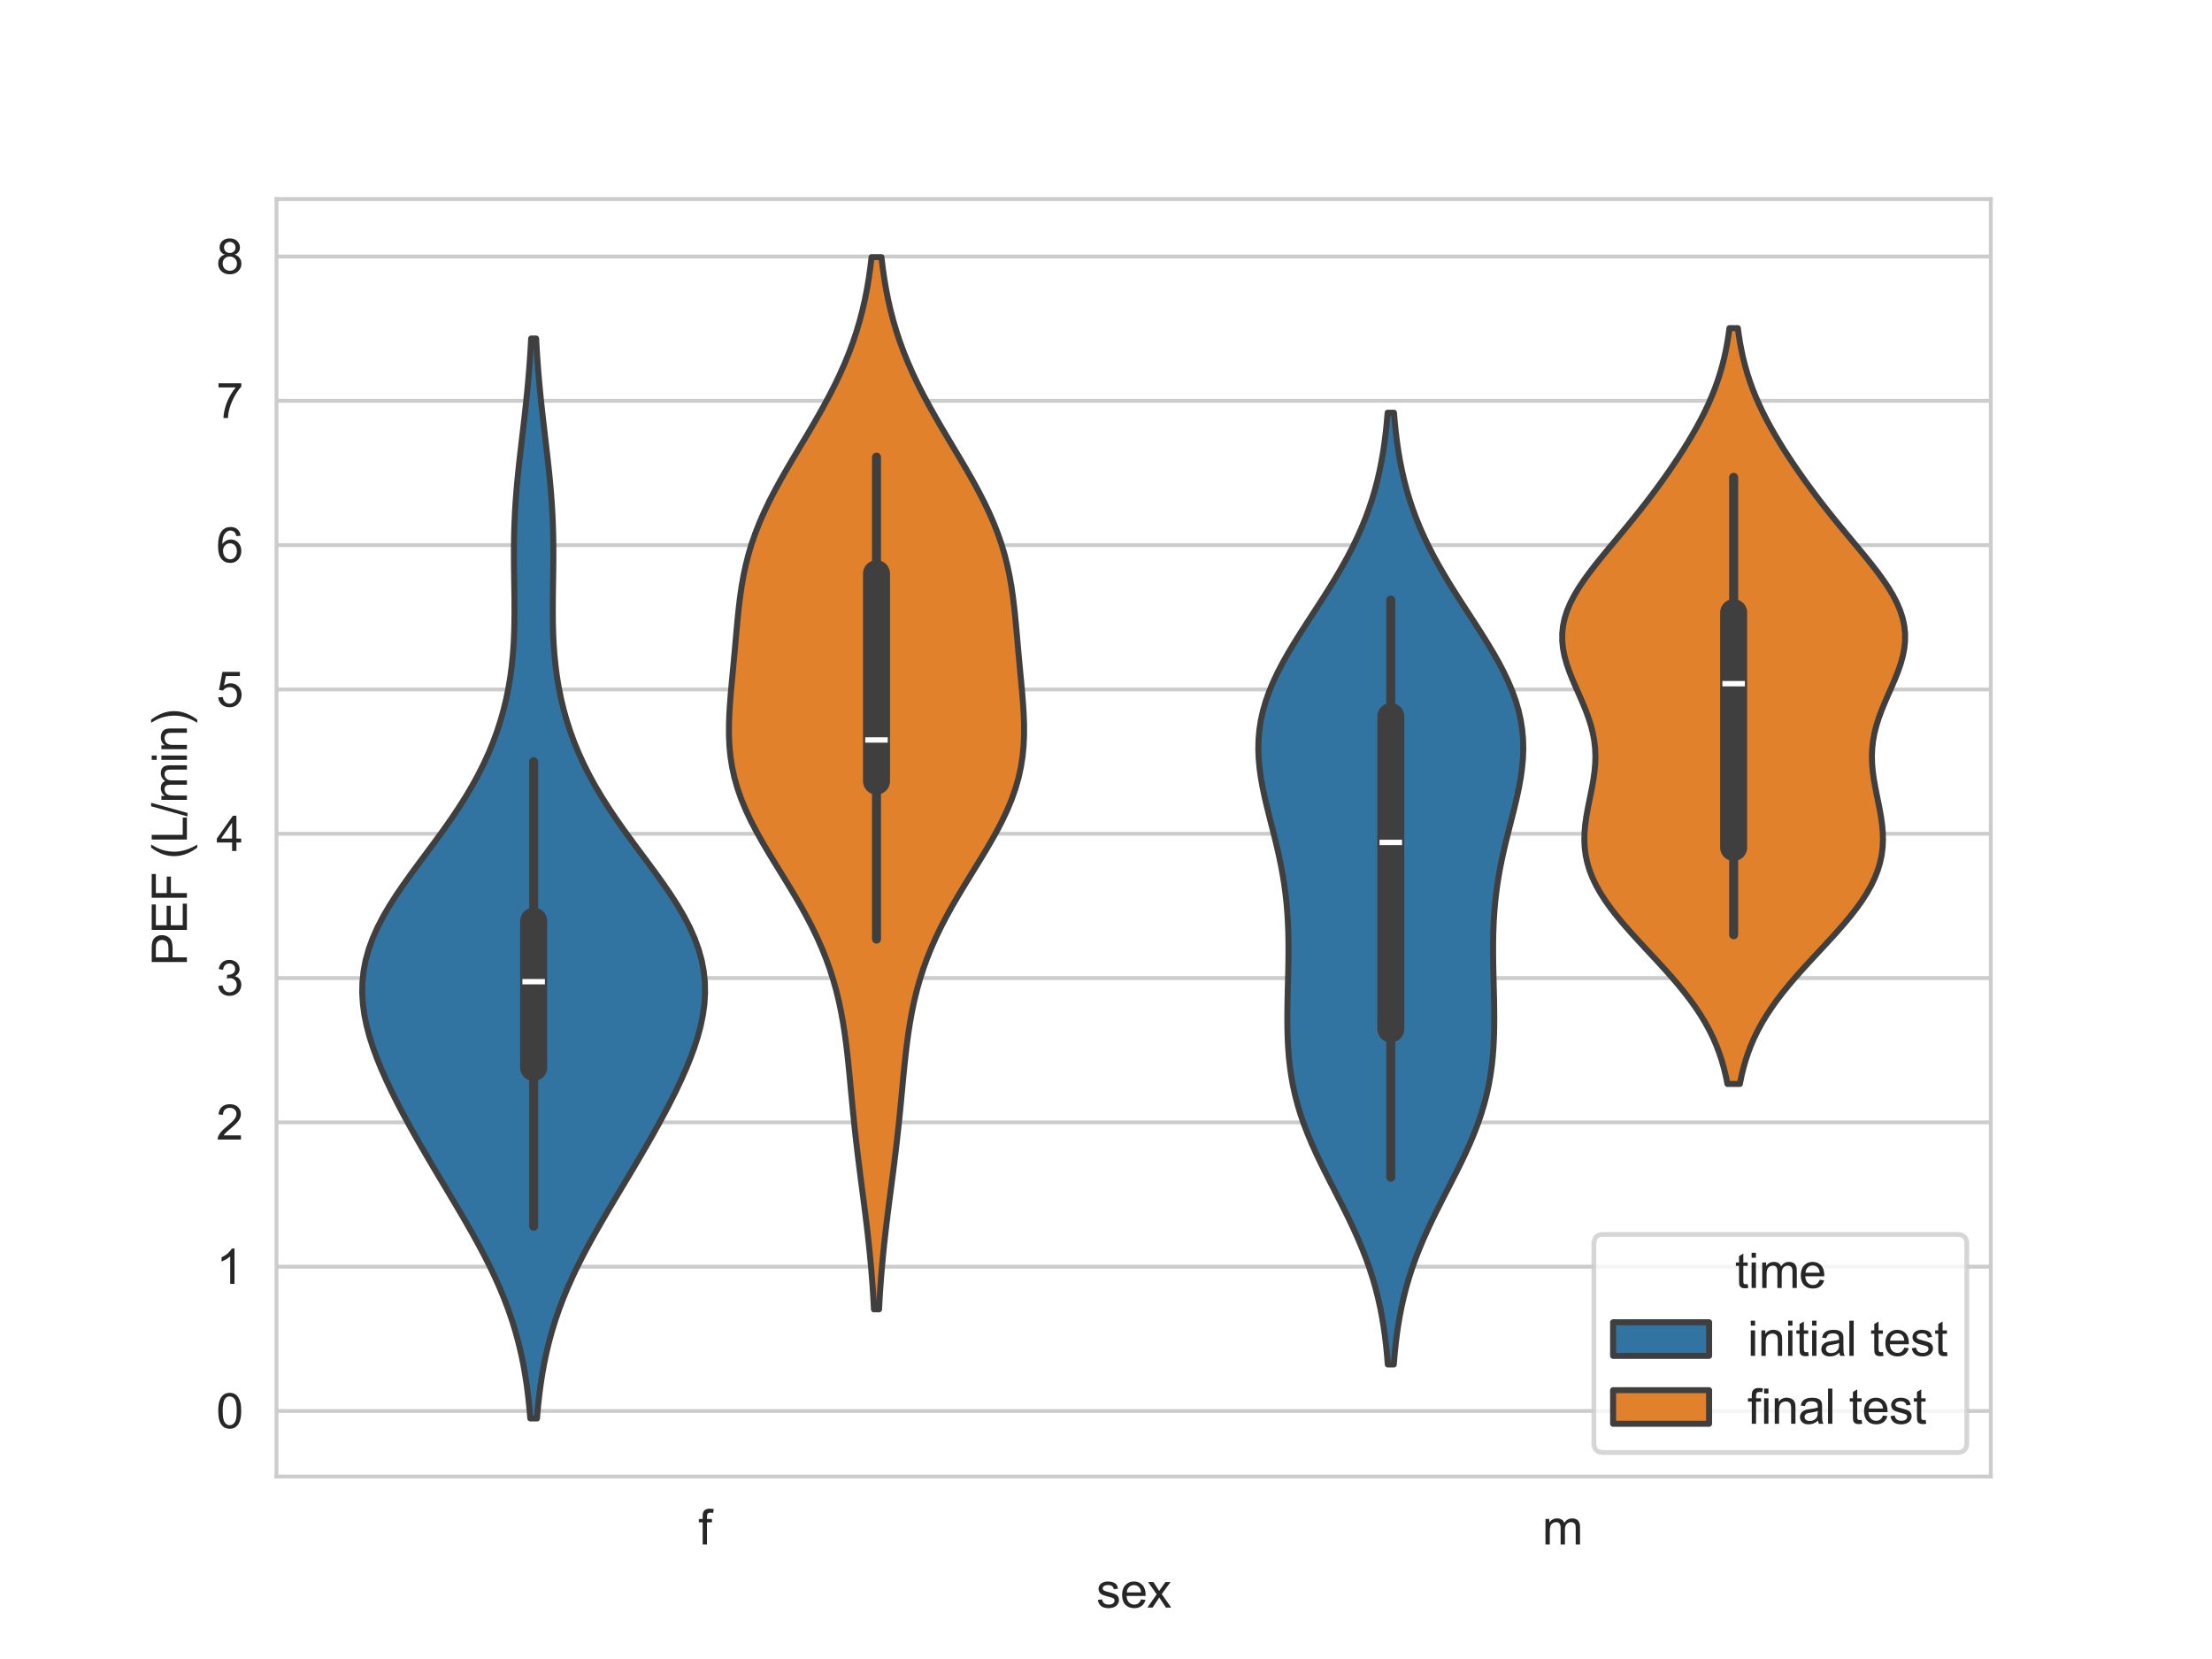 <?xml version="1.0" encoding="utf-8" standalone="no"?>
<!DOCTYPE svg PUBLIC "-//W3C//DTD SVG 1.1//EN"
  "http://www.w3.org/Graphics/SVG/1.1/DTD/svg11.dtd">
<svg xmlns:xlink="http://www.w3.org/1999/xlink" width="460.8pt" height="345.6pt" viewBox="0 0 460.8 345.6" xmlns="http://www.w3.org/2000/svg" version="1.1">
 <defs>
  <style type="text/css">*{stroke-linejoin: round; stroke-linecap: butt}</style>
 </defs>
 <g id="figure_1">
  <g id="patch_1">
   <path d="M 0 345.6 
L 460.8 345.6 
L 460.8 0 
L 0 0 
z
" style="fill: #ffffff"/>
  </g>
  <g id="axes_1">
   <g id="patch_2">
    <path d="M 57.6 307.584 
L 414.72 307.584 
L 414.72 41.472 
L 57.6 41.472 
z
" style="fill: #ffffff"/>
   </g>
   <g id="matplotlib.axis_1">
    <g id="xtick_1">
     <g id="text_1">
      <!-- f -->
      <g style="fill: #262626" transform="translate(145.491 321.742) scale(0.1 -0.1)">
       <defs>
        <path id="ArialMT-66" d="M 556 0 
L 556 2881 
L 59 2881 
L 59 3319 
L 556 3319 
L 556 3672 
Q 556 4006 616 4169 
Q 697 4388 901 4523 
Q 1106 4659 1475 4659 
Q 1713 4659 2000 4603 
L 1916 4113 
Q 1741 4144 1584 4144 
Q 1328 4144 1222 4034 
Q 1116 3925 1116 3625 
L 1116 3319 
L 1763 3319 
L 1763 2881 
L 1116 2881 
L 1116 0 
L 556 0 
z
" transform="scale(0.016)"/>
       </defs>
       <use xlink:href="#ArialMT-66"/>
      </g>
     </g>
    </g>
    <g id="xtick_2">
     <g id="text_2">
      <!-- m -->
      <g style="fill: #262626" transform="translate(321.275 321.742) scale(0.1 -0.1)">
       <defs>
        <path id="ArialMT-6d" d="M 422 0 
L 422 3319 
L 925 3319 
L 925 2853 
Q 1081 3097 1340 3245 
Q 1600 3394 1931 3394 
Q 2300 3394 2536 3241 
Q 2772 3088 2869 2813 
Q 3263 3394 3894 3394 
Q 4388 3394 4653 3120 
Q 4919 2847 4919 2278 
L 4919 0 
L 4359 0 
L 4359 2091 
Q 4359 2428 4304 2576 
Q 4250 2725 4106 2815 
Q 3963 2906 3769 2906 
Q 3419 2906 3187 2673 
Q 2956 2441 2956 1928 
L 2956 0 
L 2394 0 
L 2394 2156 
Q 2394 2531 2256 2718 
Q 2119 2906 1806 2906 
Q 1569 2906 1367 2781 
Q 1166 2656 1075 2415 
Q 984 2175 984 1722 
L 984 0 
L 422 0 
z
" transform="scale(0.016)"/>
       </defs>
       <use xlink:href="#ArialMT-6d"/>
      </g>
     </g>
    </g>
    <g id="text_3">
     <!-- sex -->
     <g style="fill: #262626" transform="translate(228.38 334.887) scale(0.1 -0.1)">
      <defs>
       <path id="ArialMT-73" d="M 197 991 
L 753 1078 
Q 800 744 1014 566 
Q 1228 388 1613 388 
Q 2000 388 2187 545 
Q 2375 703 2375 916 
Q 2375 1106 2209 1216 
Q 2094 1291 1634 1406 
Q 1016 1563 777 1677 
Q 538 1791 414 1992 
Q 291 2194 291 2438 
Q 291 2659 392 2848 
Q 494 3038 669 3163 
Q 800 3259 1026 3326 
Q 1253 3394 1513 3394 
Q 1903 3394 2198 3281 
Q 2494 3169 2634 2976 
Q 2775 2784 2828 2463 
L 2278 2388 
Q 2241 2644 2061 2787 
Q 1881 2931 1553 2931 
Q 1166 2931 1000 2803 
Q 834 2675 834 2503 
Q 834 2394 903 2306 
Q 972 2216 1119 2156 
Q 1203 2125 1616 2013 
Q 2213 1853 2448 1751 
Q 2684 1650 2818 1456 
Q 2953 1263 2953 975 
Q 2953 694 2789 445 
Q 2625 197 2315 61 
Q 2006 -75 1616 -75 
Q 969 -75 630 194 
Q 291 463 197 991 
z
" transform="scale(0.016)"/>
       <path id="ArialMT-65" d="M 2694 1069 
L 3275 997 
Q 3138 488 2766 206 
Q 2394 -75 1816 -75 
Q 1088 -75 661 373 
Q 234 822 234 1631 
Q 234 2469 665 2931 
Q 1097 3394 1784 3394 
Q 2450 3394 2872 2941 
Q 3294 2488 3294 1666 
Q 3294 1616 3291 1516 
L 816 1516 
Q 847 969 1125 678 
Q 1403 388 1819 388 
Q 2128 388 2347 550 
Q 2566 713 2694 1069 
z
M 847 1978 
L 2700 1978 
Q 2663 2397 2488 2606 
Q 2219 2931 1791 2931 
Q 1403 2931 1139 2672 
Q 875 2413 847 1978 
z
" transform="scale(0.016)"/>
       <path id="ArialMT-78" d="M 47 0 
L 1259 1725 
L 138 3319 
L 841 3319 
L 1350 2541 
Q 1494 2319 1581 2169 
Q 1719 2375 1834 2534 
L 2394 3319 
L 3066 3319 
L 1919 1756 
L 3153 0 
L 2463 0 
L 1781 1031 
L 1600 1309 
L 728 0 
L 47 0 
z
" transform="scale(0.016)"/>
      </defs>
      <use xlink:href="#ArialMT-73"/>
      <use xlink:href="#ArialMT-65" x="50"/>
      <use xlink:href="#ArialMT-78" x="105.615"/>
     </g>
    </g>
   </g>
   <g id="matplotlib.axis_2">
    <g id="ytick_1">
     <g id="line2d_1">
      <path d="M 57.6 293.933 
L 414.72 293.933 
" clip-path="url(#p2979373ed2)" style="fill: none; stroke: #cccccc; stroke-width: 0.8; stroke-linecap: round"/>
     </g>
     <g id="text_4">
      <!-- 0 -->
      <g style="fill: #262626" transform="translate(45.039 297.512) scale(0.1 -0.1)">
       <defs>
        <path id="ArialMT-30" d="M 266 2259 
Q 266 3072 433 3567 
Q 600 4063 929 4331 
Q 1259 4600 1759 4600 
Q 2128 4600 2406 4451 
Q 2684 4303 2865 4023 
Q 3047 3744 3150 3342 
Q 3253 2941 3253 2259 
Q 3253 1453 3087 958 
Q 2922 463 2592 192 
Q 2263 -78 1759 -78 
Q 1097 -78 719 397 
Q 266 969 266 2259 
z
M 844 2259 
Q 844 1131 1108 757 
Q 1372 384 1759 384 
Q 2147 384 2411 759 
Q 2675 1134 2675 2259 
Q 2675 3391 2411 3762 
Q 2147 4134 1753 4134 
Q 1366 4134 1134 3806 
Q 844 3388 844 2259 
z
" transform="scale(0.016)"/>
       </defs>
       <use xlink:href="#ArialMT-30"/>
      </g>
     </g>
    </g>
    <g id="ytick_2">
     <g id="line2d_2">
      <path d="M 57.6 263.872 
L 414.72 263.872 
" clip-path="url(#p2979373ed2)" style="fill: none; stroke: #cccccc; stroke-width: 0.8; stroke-linecap: round"/>
     </g>
     <g id="text_5">
      <!-- 1 -->
      <g style="fill: #262626" transform="translate(45.039 267.45) scale(0.1 -0.1)">
       <defs>
        <path id="ArialMT-31" d="M 2384 0 
L 1822 0 
L 1822 3584 
Q 1619 3391 1289 3197 
Q 959 3003 697 2906 
L 697 3450 
Q 1169 3672 1522 3987 
Q 1875 4303 2022 4600 
L 2384 4600 
L 2384 0 
z
" transform="scale(0.016)"/>
       </defs>
       <use xlink:href="#ArialMT-31"/>
      </g>
     </g>
    </g>
    <g id="ytick_3">
     <g id="line2d_3">
      <path d="M 57.6 233.81 
L 414.72 233.81 
" clip-path="url(#p2979373ed2)" style="fill: none; stroke: #cccccc; stroke-width: 0.8; stroke-linecap: round"/>
     </g>
     <g id="text_6">
      <!-- 2 -->
      <g style="fill: #262626" transform="translate(45.039 237.389) scale(0.1 -0.1)">
       <defs>
        <path id="ArialMT-32" d="M 3222 541 
L 3222 0 
L 194 0 
Q 188 203 259 391 
Q 375 700 629 1000 
Q 884 1300 1366 1694 
Q 2113 2306 2375 2664 
Q 2638 3022 2638 3341 
Q 2638 3675 2398 3904 
Q 2159 4134 1775 4134 
Q 1369 4134 1125 3890 
Q 881 3647 878 3216 
L 300 3275 
Q 359 3922 746 4261 
Q 1134 4600 1788 4600 
Q 2447 4600 2831 4234 
Q 3216 3869 3216 3328 
Q 3216 3053 3103 2787 
Q 2991 2522 2730 2228 
Q 2469 1934 1863 1422 
Q 1356 997 1212 845 
Q 1069 694 975 541 
L 3222 541 
z
" transform="scale(0.016)"/>
       </defs>
       <use xlink:href="#ArialMT-32"/>
      </g>
     </g>
    </g>
    <g id="ytick_4">
     <g id="line2d_4">
      <path d="M 57.6 203.748 
L 414.72 203.748 
" clip-path="url(#p2979373ed2)" style="fill: none; stroke: #cccccc; stroke-width: 0.8; stroke-linecap: round"/>
     </g>
     <g id="text_7">
      <!-- 3 -->
      <g style="fill: #262626" transform="translate(45.039 207.327) scale(0.1 -0.1)">
       <defs>
        <path id="ArialMT-33" d="M 269 1209 
L 831 1284 
Q 928 806 1161 595 
Q 1394 384 1728 384 
Q 2125 384 2398 659 
Q 2672 934 2672 1341 
Q 2672 1728 2419 1979 
Q 2166 2231 1775 2231 
Q 1616 2231 1378 2169 
L 1441 2663 
Q 1497 2656 1531 2656 
Q 1891 2656 2178 2843 
Q 2466 3031 2466 3422 
Q 2466 3731 2256 3934 
Q 2047 4138 1716 4138 
Q 1388 4138 1169 3931 
Q 950 3725 888 3313 
L 325 3413 
Q 428 3978 793 4289 
Q 1159 4600 1703 4600 
Q 2078 4600 2393 4439 
Q 2709 4278 2876 4000 
Q 3044 3722 3044 3409 
Q 3044 3113 2884 2869 
Q 2725 2625 2413 2481 
Q 2819 2388 3044 2092 
Q 3269 1797 3269 1353 
Q 3269 753 2831 336 
Q 2394 -81 1725 -81 
Q 1122 -81 723 278 
Q 325 638 269 1209 
z
" transform="scale(0.016)"/>
       </defs>
       <use xlink:href="#ArialMT-33"/>
      </g>
     </g>
    </g>
    <g id="ytick_5">
     <g id="line2d_5">
      <path d="M 57.6 173.686 
L 414.72 173.686 
" clip-path="url(#p2979373ed2)" style="fill: none; stroke: #cccccc; stroke-width: 0.8; stroke-linecap: round"/>
     </g>
     <g id="text_8">
      <!-- 4 -->
      <g style="fill: #262626" transform="translate(45.039 177.265) scale(0.1 -0.1)">
       <defs>
        <path id="ArialMT-34" d="M 2069 0 
L 2069 1097 
L 81 1097 
L 81 1613 
L 2172 4581 
L 2631 4581 
L 2631 1613 
L 3250 1613 
L 3250 1097 
L 2631 1097 
L 2631 0 
L 2069 0 
z
M 2069 1613 
L 2069 3678 
L 634 1613 
L 2069 1613 
z
" transform="scale(0.016)"/>
       </defs>
       <use xlink:href="#ArialMT-34"/>
      </g>
     </g>
    </g>
    <g id="ytick_6">
     <g id="line2d_6">
      <path d="M 57.6 143.625 
L 414.72 143.625 
" clip-path="url(#p2979373ed2)" style="fill: none; stroke: #cccccc; stroke-width: 0.8; stroke-linecap: round"/>
     </g>
     <g id="text_9">
      <!-- 5 -->
      <g style="fill: #262626" transform="translate(45.039 147.204) scale(0.1 -0.1)">
       <defs>
        <path id="ArialMT-35" d="M 266 1200 
L 856 1250 
Q 922 819 1161 601 
Q 1400 384 1738 384 
Q 2144 384 2425 690 
Q 2706 997 2706 1503 
Q 2706 1984 2436 2262 
Q 2166 2541 1728 2541 
Q 1456 2541 1237 2417 
Q 1019 2294 894 2097 
L 366 2166 
L 809 4519 
L 3088 4519 
L 3088 3981 
L 1259 3981 
L 1013 2750 
Q 1425 3038 1878 3038 
Q 2478 3038 2890 2622 
Q 3303 2206 3303 1553 
Q 3303 931 2941 478 
Q 2500 -78 1738 -78 
Q 1113 -78 717 272 
Q 322 622 266 1200 
z
" transform="scale(0.016)"/>
       </defs>
       <use xlink:href="#ArialMT-35"/>
      </g>
     </g>
    </g>
    <g id="ytick_7">
     <g id="line2d_7">
      <path d="M 57.6 113.563 
L 414.72 113.563 
" clip-path="url(#p2979373ed2)" style="fill: none; stroke: #cccccc; stroke-width: 0.8; stroke-linecap: round"/>
     </g>
     <g id="text_10">
      <!-- 6 -->
      <g style="fill: #262626" transform="translate(45.039 117.142) scale(0.1 -0.1)">
       <defs>
        <path id="ArialMT-36" d="M 3184 3459 
L 2625 3416 
Q 2550 3747 2413 3897 
Q 2184 4138 1850 4138 
Q 1581 4138 1378 3988 
Q 1113 3794 959 3422 
Q 806 3050 800 2363 
Q 1003 2672 1297 2822 
Q 1591 2972 1913 2972 
Q 2475 2972 2870 2558 
Q 3266 2144 3266 1488 
Q 3266 1056 3080 686 
Q 2894 316 2569 119 
Q 2244 -78 1831 -78 
Q 1128 -78 684 439 
Q 241 956 241 2144 
Q 241 3472 731 4075 
Q 1159 4600 1884 4600 
Q 2425 4600 2770 4297 
Q 3116 3994 3184 3459 
z
M 888 1484 
Q 888 1194 1011 928 
Q 1134 663 1356 523 
Q 1578 384 1822 384 
Q 2178 384 2434 671 
Q 2691 959 2691 1453 
Q 2691 1928 2437 2201 
Q 2184 2475 1800 2475 
Q 1419 2475 1153 2201 
Q 888 1928 888 1484 
z
" transform="scale(0.016)"/>
       </defs>
       <use xlink:href="#ArialMT-36"/>
      </g>
     </g>
    </g>
    <g id="ytick_8">
     <g id="line2d_8">
      <path d="M 57.6 83.501 
L 414.72 83.501 
" clip-path="url(#p2979373ed2)" style="fill: none; stroke: #cccccc; stroke-width: 0.8; stroke-linecap: round"/>
     </g>
     <g id="text_11">
      <!-- 7 -->
      <g style="fill: #262626" transform="translate(45.039 87.08) scale(0.1 -0.1)">
       <defs>
        <path id="ArialMT-37" d="M 303 3981 
L 303 4522 
L 3269 4522 
L 3269 4084 
Q 2831 3619 2401 2847 
Q 1972 2075 1738 1259 
Q 1569 684 1522 0 
L 944 0 
Q 953 541 1156 1306 
Q 1359 2072 1739 2783 
Q 2119 3494 2547 3981 
L 303 3981 
z
" transform="scale(0.016)"/>
       </defs>
       <use xlink:href="#ArialMT-37"/>
      </g>
     </g>
    </g>
    <g id="ytick_9">
     <g id="line2d_9">
      <path d="M 57.6 53.44 
L 414.72 53.44 
" clip-path="url(#p2979373ed2)" style="fill: none; stroke: #cccccc; stroke-width: 0.8; stroke-linecap: round"/>
     </g>
     <g id="text_12">
      <!-- 8 -->
      <g style="fill: #262626" transform="translate(45.039 57.019) scale(0.1 -0.1)">
       <defs>
        <path id="ArialMT-38" d="M 1131 2484 
Q 781 2613 612 2850 
Q 444 3088 444 3419 
Q 444 3919 803 4259 
Q 1163 4600 1759 4600 
Q 2359 4600 2725 4251 
Q 3091 3903 3091 3403 
Q 3091 3084 2923 2848 
Q 2756 2613 2416 2484 
Q 2838 2347 3058 2040 
Q 3278 1734 3278 1309 
Q 3278 722 2862 322 
Q 2447 -78 1769 -78 
Q 1091 -78 675 323 
Q 259 725 259 1325 
Q 259 1772 486 2073 
Q 713 2375 1131 2484 
z
M 1019 3438 
Q 1019 3113 1228 2906 
Q 1438 2700 1772 2700 
Q 2097 2700 2305 2904 
Q 2513 3109 2513 3406 
Q 2513 3716 2298 3927 
Q 2084 4138 1766 4138 
Q 1444 4138 1231 3931 
Q 1019 3725 1019 3438 
z
M 838 1322 
Q 838 1081 952 856 
Q 1066 631 1291 507 
Q 1516 384 1775 384 
Q 2178 384 2440 643 
Q 2703 903 2703 1303 
Q 2703 1709 2433 1975 
Q 2163 2241 1756 2241 
Q 1359 2241 1098 1978 
Q 838 1716 838 1322 
z
" transform="scale(0.016)"/>
       </defs>
       <use xlink:href="#ArialMT-38"/>
      </g>
     </g>
    </g>
    <g id="text_13">
     <!-- PEF (L/min) -->
     <g style="fill: #262626" transform="translate(38.934 201.197) rotate(-90) scale(0.1 -0.1)">
      <defs>
       <path id="ArialMT-50" d="M 494 0 
L 494 4581 
L 2222 4581 
Q 2678 4581 2919 4538 
Q 3256 4481 3484 4323 
Q 3713 4166 3852 3881 
Q 3991 3597 3991 3256 
Q 3991 2672 3619 2267 
Q 3247 1863 2275 1863 
L 1100 1863 
L 1100 0 
L 494 0 
z
M 1100 2403 
L 2284 2403 
Q 2872 2403 3119 2622 
Q 3366 2841 3366 3238 
Q 3366 3525 3220 3729 
Q 3075 3934 2838 4000 
Q 2684 4041 2272 4041 
L 1100 4041 
L 1100 2403 
z
" transform="scale(0.016)"/>
       <path id="ArialMT-45" d="M 506 0 
L 506 4581 
L 3819 4581 
L 3819 4041 
L 1113 4041 
L 1113 2638 
L 3647 2638 
L 3647 2100 
L 1113 2100 
L 1113 541 
L 3925 541 
L 3925 0 
L 506 0 
z
" transform="scale(0.016)"/>
       <path id="ArialMT-46" d="M 525 0 
L 525 4581 
L 3616 4581 
L 3616 4041 
L 1131 4041 
L 1131 2622 
L 3281 2622 
L 3281 2081 
L 1131 2081 
L 1131 0 
L 525 0 
z
" transform="scale(0.016)"/>
       <path id="ArialMT-20" transform="scale(0.016)"/>
       <path id="ArialMT-28" d="M 1497 -1347 
Q 1031 -759 709 28 
Q 388 816 388 1659 
Q 388 2403 628 3084 
Q 909 3875 1497 4659 
L 1900 4659 
Q 1522 4009 1400 3731 
Q 1209 3300 1100 2831 
Q 966 2247 966 1656 
Q 966 153 1900 -1347 
L 1497 -1347 
z
" transform="scale(0.016)"/>
       <path id="ArialMT-4c" d="M 469 0 
L 469 4581 
L 1075 4581 
L 1075 541 
L 3331 541 
L 3331 0 
L 469 0 
z
" transform="scale(0.016)"/>
       <path id="ArialMT-2f" d="M 0 -78 
L 1328 4659 
L 1778 4659 
L 453 -78 
L 0 -78 
z
" transform="scale(0.016)"/>
       <path id="ArialMT-69" d="M 425 3934 
L 425 4581 
L 988 4581 
L 988 3934 
L 425 3934 
z
M 425 0 
L 425 3319 
L 988 3319 
L 988 0 
L 425 0 
z
" transform="scale(0.016)"/>
       <path id="ArialMT-6e" d="M 422 0 
L 422 3319 
L 928 3319 
L 928 2847 
Q 1294 3394 1984 3394 
Q 2284 3394 2536 3286 
Q 2788 3178 2913 3003 
Q 3038 2828 3088 2588 
Q 3119 2431 3119 2041 
L 3119 0 
L 2556 0 
L 2556 2019 
Q 2556 2363 2490 2533 
Q 2425 2703 2258 2804 
Q 2091 2906 1866 2906 
Q 1506 2906 1245 2678 
Q 984 2450 984 1813 
L 984 0 
L 422 0 
z
" transform="scale(0.016)"/>
       <path id="ArialMT-29" d="M 791 -1347 
L 388 -1347 
Q 1322 153 1322 1656 
Q 1322 2244 1188 2822 
Q 1081 3291 891 3722 
Q 769 4003 388 4659 
L 791 4659 
Q 1378 3875 1659 3084 
Q 1900 2403 1900 1659 
Q 1900 816 1576 28 
Q 1253 -759 791 -1347 
z
" transform="scale(0.016)"/>
      </defs>
      <use xlink:href="#ArialMT-50"/>
      <use xlink:href="#ArialMT-45" x="66.699"/>
      <use xlink:href="#ArialMT-46" x="133.398"/>
      <use xlink:href="#ArialMT-20" x="194.482"/>
      <use xlink:href="#ArialMT-28" x="222.266"/>
      <use xlink:href="#ArialMT-4c" x="255.566"/>
      <use xlink:href="#ArialMT-2f" x="311.182"/>
      <use xlink:href="#ArialMT-6d" x="338.965"/>
      <use xlink:href="#ArialMT-69" x="422.266"/>
      <use xlink:href="#ArialMT-6e" x="444.482"/>
      <use xlink:href="#ArialMT-29" x="500.098"/>
     </g>
    </g>
   </g>
   <g id="PolyCollection_1">
    <defs>
     <path id="m8589346468" d="M 111.866 -50.112 
L 110.47 -50.112 
L 110.274 -52.384 
L 110.034 -54.657 
L 109.745 -56.929 
L 109.4 -59.201 
L 108.994 -61.474 
L 108.521 -63.746 
L 107.975 -66.019 
L 107.354 -68.291 
L 106.654 -70.563 
L 105.873 -72.836 
L 105.011 -75.108 
L 104.071 -77.38 
L 103.055 -79.653 
L 101.968 -81.925 
L 100.817 -84.198 
L 99.609 -86.47 
L 98.352 -88.742 
L 97.057 -91.015 
L 95.732 -93.287 
L 94.387 -95.559 
L 93.032 -97.832 
L 91.674 -100.104 
L 90.323 -102.377 
L 88.984 -104.649 
L 87.664 -106.921 
L 86.369 -109.194 
L 85.105 -111.466 
L 83.878 -113.738 
L 82.692 -116.011 
L 81.556 -118.283 
L 80.479 -120.556 
L 79.469 -122.828 
L 78.539 -125.1 
L 77.702 -127.373 
L 76.974 -129.645 
L 76.369 -131.917 
L 75.904 -134.19 
L 75.595 -136.462 
L 75.456 -138.734 
L 75.5 -141.007 
L 75.735 -143.279 
L 76.167 -145.552 
L 76.797 -147.824 
L 77.62 -150.096 
L 78.627 -152.369 
L 79.803 -154.641 
L 81.13 -156.913 
L 82.583 -159.186 
L 84.138 -161.458 
L 85.766 -163.731 
L 87.44 -166.003 
L 89.13 -168.275 
L 90.812 -170.548 
L 92.46 -172.82 
L 94.055 -175.092 
L 95.578 -177.365 
L 97.018 -179.637 
L 98.363 -181.91 
L 99.609 -184.182 
L 100.751 -186.454 
L 101.789 -188.727 
L 102.723 -190.999 
L 103.555 -193.271 
L 104.288 -195.544 
L 104.927 -197.816 
L 105.474 -200.089 
L 105.933 -202.361 
L 106.31 -204.633 
L 106.609 -206.906 
L 106.836 -209.178 
L 106.999 -211.45 
L 107.104 -213.723 
L 107.16 -215.995 
L 107.178 -218.267 
L 107.168 -220.54 
L 107.14 -222.812 
L 107.105 -225.085 
L 107.075 -227.357 
L 107.058 -229.629 
L 107.064 -231.902 
L 107.097 -234.174 
L 107.164 -236.446 
L 107.266 -238.719 
L 107.404 -240.991 
L 107.577 -243.264 
L 107.779 -245.536 
L 108.008 -247.808 
L 108.256 -250.081 
L 108.517 -252.353 
L 108.785 -254.625 
L 109.051 -256.898 
L 109.312 -259.17 
L 109.561 -261.443 
L 109.794 -263.715 
L 110.008 -265.987 
L 110.202 -268.26 
L 110.373 -270.532 
L 110.522 -272.804 
L 110.65 -275.077 
L 111.686 -275.077 
L 111.686 -275.077 
L 111.814 -272.804 
L 111.963 -270.532 
L 112.134 -268.26 
L 112.328 -265.987 
L 112.542 -263.715 
L 112.775 -261.443 
L 113.024 -259.17 
L 113.285 -256.898 
L 113.551 -254.625 
L 113.819 -252.353 
L 114.08 -250.081 
L 114.328 -247.808 
L 114.557 -245.536 
L 114.759 -243.264 
L 114.932 -240.991 
L 115.07 -238.719 
L 115.172 -236.446 
L 115.239 -234.174 
L 115.272 -231.902 
L 115.278 -229.629 
L 115.261 -227.357 
L 115.231 -225.085 
L 115.196 -222.812 
L 115.168 -220.54 
L 115.158 -218.267 
L 115.176 -215.995 
L 115.232 -213.723 
L 115.337 -211.45 
L 115.5 -209.178 
L 115.727 -206.906 
L 116.026 -204.633 
L 116.403 -202.361 
L 116.862 -200.089 
L 117.409 -197.816 
L 118.048 -195.544 
L 118.781 -193.271 
L 119.613 -190.999 
L 120.547 -188.727 
L 121.585 -186.454 
L 122.727 -184.182 
L 123.973 -181.91 
L 125.318 -179.637 
L 126.758 -177.365 
L 128.281 -175.092 
L 129.876 -172.82 
L 131.524 -170.548 
L 133.206 -168.275 
L 134.896 -166.003 
L 136.57 -163.731 
L 138.198 -161.458 
L 139.753 -159.186 
L 141.206 -156.913 
L 142.533 -154.641 
L 143.709 -152.369 
L 144.716 -150.096 
L 145.539 -147.824 
L 146.169 -145.552 
L 146.601 -143.279 
L 146.836 -141.007 
L 146.88 -138.734 
L 146.741 -136.462 
L 146.432 -134.19 
L 145.967 -131.917 
L 145.362 -129.645 
L 144.634 -127.373 
L 143.797 -125.1 
L 142.867 -122.828 
L 141.857 -120.556 
L 140.78 -118.283 
L 139.644 -116.011 
L 138.458 -113.738 
L 137.231 -111.466 
L 135.967 -109.194 
L 134.672 -106.921 
L 133.352 -104.649 
L 132.013 -102.377 
L 130.662 -100.104 
L 129.304 -97.832 
L 127.949 -95.559 
L 126.604 -93.287 
L 125.279 -91.015 
L 123.984 -88.742 
L 122.727 -86.47 
L 121.519 -84.198 
L 120.368 -81.925 
L 119.281 -79.653 
L 118.265 -77.38 
L 117.325 -75.108 
L 116.463 -72.836 
L 115.682 -70.563 
L 114.982 -68.291 
L 114.361 -66.019 
L 113.815 -63.746 
L 113.342 -61.474 
L 112.936 -59.201 
L 112.591 -56.929 
L 112.302 -54.657 
L 112.062 -52.384 
L 111.866 -50.112 
z
" style="stroke: #3f3f3f; stroke-width: 1.25"/>
    </defs>
    <g clip-path="url(#p2979373ed2)">
     <use xlink:href="#m8589346468" x="0" y="345.6" style="fill: #3274a1; stroke: #3f3f3f; stroke-width: 1.25"/>
    </g>
   </g>
   <g id="PolyCollection_2">
    <defs>
     <path id="m1579da1f06" d="M 183.12 -72.838 
L 182.064 -72.838 
L 181.942 -75.052 
L 181.8 -77.266 
L 181.637 -79.48 
L 181.453 -81.695 
L 181.249 -83.909 
L 181.025 -86.123 
L 180.782 -88.337 
L 180.524 -90.551 
L 180.252 -92.765 
L 179.971 -94.979 
L 179.684 -97.193 
L 179.396 -99.407 
L 179.11 -101.621 
L 178.831 -103.835 
L 178.561 -106.049 
L 178.304 -108.263 
L 178.059 -110.478 
L 177.827 -112.692 
L 177.607 -114.906 
L 177.395 -117.12 
L 177.186 -119.334 
L 176.976 -121.548 
L 176.756 -123.762 
L 176.519 -125.976 
L 176.255 -128.19 
L 175.955 -130.404 
L 175.609 -132.618 
L 175.208 -134.832 
L 174.742 -137.046 
L 174.203 -139.261 
L 173.583 -141.475 
L 172.877 -143.689 
L 172.08 -145.903 
L 171.191 -148.117 
L 170.209 -150.331 
L 169.139 -152.545 
L 167.985 -154.759 
L 166.758 -156.973 
L 165.47 -159.187 
L 164.137 -161.401 
L 162.778 -163.615 
L 161.414 -165.83 
L 160.069 -168.044 
L 158.766 -170.258 
L 157.528 -172.472 
L 156.379 -174.686 
L 155.339 -176.9 
L 154.423 -179.114 
L 153.645 -181.328 
L 153.01 -183.542 
L 152.521 -185.756 
L 152.172 -187.97 
L 151.955 -190.184 
L 151.855 -192.398 
L 151.854 -194.613 
L 151.932 -196.827 
L 152.07 -199.041 
L 152.247 -201.255 
L 152.447 -203.469 
L 152.655 -205.683 
L 152.862 -207.897 
L 153.064 -210.111 
L 153.261 -212.325 
L 153.458 -214.539 
L 153.665 -216.753 
L 153.895 -218.967 
L 154.162 -221.181 
L 154.482 -223.396 
L 154.87 -225.61 
L 155.339 -227.824 
L 155.901 -230.038 
L 156.562 -232.252 
L 157.327 -234.466 
L 158.195 -236.68 
L 159.163 -238.894 
L 160.222 -241.108 
L 161.362 -243.322 
L 162.571 -245.536 
L 163.832 -247.75 
L 165.13 -249.965 
L 166.448 -252.179 
L 167.77 -254.393 
L 169.08 -256.607 
L 170.362 -258.821 
L 171.604 -261.035 
L 172.794 -263.249 
L 173.922 -265.463 
L 174.98 -267.677 
L 175.962 -269.891 
L 176.865 -272.105 
L 177.686 -274.319 
L 178.425 -276.533 
L 179.083 -278.748 
L 179.664 -280.962 
L 180.17 -283.176 
L 180.607 -285.39 
L 180.981 -287.604 
L 181.297 -289.818 
L 181.561 -292.032 
L 183.623 -292.032 
L 183.623 -292.032 
L 183.887 -289.818 
L 184.203 -287.604 
L 184.577 -285.39 
L 185.014 -283.176 
L 185.52 -280.962 
L 186.101 -278.748 
L 186.759 -276.533 
L 187.498 -274.319 
L 188.319 -272.105 
L 189.222 -269.891 
L 190.204 -267.677 
L 191.262 -265.463 
L 192.39 -263.249 
L 193.58 -261.035 
L 194.822 -258.821 
L 196.104 -256.607 
L 197.414 -254.393 
L 198.736 -252.179 
L 200.054 -249.965 
L 201.352 -247.75 
L 202.613 -245.536 
L 203.822 -243.322 
L 204.962 -241.108 
L 206.021 -238.894 
L 206.989 -236.68 
L 207.857 -234.466 
L 208.622 -232.252 
L 209.283 -230.038 
L 209.845 -227.824 
L 210.314 -225.61 
L 210.702 -223.396 
L 211.022 -221.181 
L 211.289 -218.967 
L 211.519 -216.753 
L 211.726 -214.539 
L 211.923 -212.325 
L 212.12 -210.111 
L 212.322 -207.897 
L 212.529 -205.683 
L 212.737 -203.469 
L 212.937 -201.255 
L 213.114 -199.041 
L 213.252 -196.827 
L 213.33 -194.613 
L 213.329 -192.398 
L 213.229 -190.184 
L 213.012 -187.97 
L 212.663 -185.756 
L 212.174 -183.542 
L 211.539 -181.328 
L 210.761 -179.114 
L 209.845 -176.9 
L 208.805 -174.686 
L 207.656 -172.472 
L 206.418 -170.258 
L 205.115 -168.044 
L 203.77 -165.83 
L 202.406 -163.615 
L 201.047 -161.401 
L 199.714 -159.187 
L 198.426 -156.973 
L 197.199 -154.759 
L 196.045 -152.545 
L 194.975 -150.331 
L 193.993 -148.117 
L 193.104 -145.903 
L 192.307 -143.689 
L 191.601 -141.475 
L 190.981 -139.261 
L 190.442 -137.046 
L 189.976 -134.832 
L 189.575 -132.618 
L 189.229 -130.404 
L 188.929 -128.19 
L 188.665 -125.976 
L 188.428 -123.762 
L 188.208 -121.548 
L 187.998 -119.334 
L 187.789 -117.12 
L 187.577 -114.906 
L 187.357 -112.692 
L 187.125 -110.478 
L 186.88 -108.263 
L 186.623 -106.049 
L 186.353 -103.835 
L 186.074 -101.621 
L 185.788 -99.407 
L 185.5 -97.193 
L 185.213 -94.979 
L 184.932 -92.765 
L 184.66 -90.551 
L 184.402 -88.337 
L 184.159 -86.123 
L 183.935 -83.909 
L 183.731 -81.695 
L 183.547 -79.48 
L 183.384 -77.266 
L 183.242 -75.052 
L 183.12 -72.838 
z
" style="stroke: #3f3f3f; stroke-width: 1.25"/>
    </defs>
    <g clip-path="url(#p2979373ed2)">
     <use xlink:href="#m1579da1f06" x="0" y="345.6" style="fill: #e1812c; stroke: #3f3f3f; stroke-width: 1.25"/>
    </g>
   </g>
   <g id="PolyCollection_3">
    <defs>
     <path id="m0b9a2c622d" d="M 290.353 -61.355 
L 289.103 -61.355 
L 288.938 -63.358 
L 288.737 -65.361 
L 288.496 -67.363 
L 288.21 -69.366 
L 287.874 -71.369 
L 287.482 -73.371 
L 287.032 -75.374 
L 286.518 -77.377 
L 285.939 -79.38 
L 285.294 -81.382 
L 284.581 -83.385 
L 283.804 -85.388 
L 282.966 -87.391 
L 282.073 -89.393 
L 281.131 -91.396 
L 280.15 -93.399 
L 279.141 -95.401 
L 278.117 -97.404 
L 277.09 -99.407 
L 276.075 -101.41 
L 275.085 -103.412 
L 274.133 -105.415 
L 273.232 -107.418 
L 272.393 -109.421 
L 271.624 -111.423 
L 270.932 -113.426 
L 270.323 -115.429 
L 269.797 -117.431 
L 269.354 -119.434 
L 268.992 -121.437 
L 268.707 -123.44 
L 268.491 -125.442 
L 268.339 -127.445 
L 268.241 -129.448 
L 268.189 -131.451 
L 268.175 -133.453 
L 268.189 -135.456 
L 268.223 -137.459 
L 268.269 -139.461 
L 268.319 -141.464 
L 268.365 -143.467 
L 268.4 -145.47 
L 268.416 -147.472 
L 268.408 -149.475 
L 268.368 -151.478 
L 268.29 -153.481 
L 268.169 -155.483 
L 268.001 -157.486 
L 267.782 -159.489 
L 267.511 -161.491 
L 267.186 -163.494 
L 266.812 -165.497 
L 266.392 -167.5 
L 265.933 -169.502 
L 265.444 -171.505 
L 264.938 -173.508 
L 264.427 -175.511 
L 263.928 -177.513 
L 263.458 -179.516 
L 263.033 -181.519 
L 262.671 -183.521 
L 262.39 -185.524 
L 262.204 -187.527 
L 262.128 -189.53 
L 262.172 -191.532 
L 262.346 -193.535 
L 262.655 -195.538 
L 263.1 -197.541 
L 263.681 -199.543 
L 264.393 -201.546 
L 265.227 -203.549 
L 266.173 -205.551 
L 267.218 -207.554 
L 268.348 -209.557 
L 269.545 -211.56 
L 270.794 -213.562 
L 272.077 -215.565 
L 273.377 -217.568 
L 274.677 -219.57 
L 275.963 -221.573 
L 277.22 -223.576 
L 278.437 -225.579 
L 279.603 -227.581 
L 280.709 -229.584 
L 281.748 -231.587 
L 282.716 -233.59 
L 283.61 -235.592 
L 284.427 -237.595 
L 285.168 -239.598 
L 285.834 -241.6 
L 286.428 -243.603 
L 286.952 -245.606 
L 287.411 -247.609 
L 287.81 -249.611 
L 288.152 -251.614 
L 288.444 -253.617 
L 288.69 -255.62 
L 288.897 -257.622 
L 289.068 -259.625 
L 290.388 -259.625 
L 290.388 -259.625 
L 290.559 -257.622 
L 290.766 -255.62 
L 291.012 -253.617 
L 291.304 -251.614 
L 291.646 -249.611 
L 292.045 -247.609 
L 292.504 -245.606 
L 293.028 -243.603 
L 293.622 -241.6 
L 294.288 -239.598 
L 295.029 -237.595 
L 295.846 -235.592 
L 296.74 -233.59 
L 297.708 -231.587 
L 298.747 -229.584 
L 299.853 -227.581 
L 301.019 -225.579 
L 302.236 -223.576 
L 303.493 -221.573 
L 304.779 -219.57 
L 306.079 -217.568 
L 307.379 -215.565 
L 308.662 -213.562 
L 309.911 -211.56 
L 311.108 -209.557 
L 312.238 -207.554 
L 313.283 -205.551 
L 314.229 -203.549 
L 315.063 -201.546 
L 315.775 -199.543 
L 316.356 -197.541 
L 316.801 -195.538 
L 317.11 -193.535 
L 317.284 -191.532 
L 317.328 -189.53 
L 317.252 -187.527 
L 317.066 -185.524 
L 316.785 -183.521 
L 316.423 -181.519 
L 315.998 -179.516 
L 315.528 -177.513 
L 315.029 -175.511 
L 314.518 -173.508 
L 314.012 -171.505 
L 313.523 -169.502 
L 313.064 -167.5 
L 312.644 -165.497 
L 312.27 -163.494 
L 311.945 -161.491 
L 311.674 -159.489 
L 311.455 -157.486 
L 311.287 -155.483 
L 311.166 -153.481 
L 311.088 -151.478 
L 311.048 -149.475 
L 311.04 -147.472 
L 311.056 -145.47 
L 311.091 -143.467 
L 311.137 -141.464 
L 311.187 -139.461 
L 311.233 -137.459 
L 311.267 -135.456 
L 311.281 -133.453 
L 311.267 -131.451 
L 311.215 -129.448 
L 311.117 -127.445 
L 310.965 -125.442 
L 310.749 -123.44 
L 310.464 -121.437 
L 310.102 -119.434 
L 309.659 -117.431 
L 309.133 -115.429 
L 308.524 -113.426 
L 307.832 -111.423 
L 307.063 -109.421 
L 306.224 -107.418 
L 305.323 -105.415 
L 304.371 -103.412 
L 303.381 -101.41 
L 302.366 -99.407 
L 301.339 -97.404 
L 300.315 -95.401 
L 299.306 -93.399 
L 298.325 -91.396 
L 297.383 -89.393 
L 296.49 -87.391 
L 295.652 -85.388 
L 294.875 -83.385 
L 294.162 -81.382 
L 293.517 -79.38 
L 292.938 -77.377 
L 292.424 -75.374 
L 291.974 -73.371 
L 291.582 -71.369 
L 291.246 -69.366 
L 290.96 -67.363 
L 290.719 -65.361 
L 290.518 -63.358 
L 290.353 -61.355 
z
" style="stroke: #3f3f3f; stroke-width: 1.25"/>
    </defs>
    <g clip-path="url(#p2979373ed2)">
     <use xlink:href="#m0b9a2c622d" x="0" y="345.6" style="fill: #3274a1; stroke: #3f3f3f; stroke-width: 1.25"/>
    </g>
   </g>
   <g id="PolyCollection_4">
    <defs>
     <path id="m0f5910f461" d="M 362.45 -119.795 
L 359.854 -119.795 
L 359.535 -121.385 
L 359.154 -122.976 
L 358.707 -124.566 
L 358.186 -126.156 
L 357.585 -127.747 
L 356.899 -129.337 
L 356.124 -130.927 
L 355.258 -132.518 
L 354.299 -134.108 
L 353.25 -135.699 
L 352.113 -137.289 
L 350.893 -138.879 
L 349.598 -140.47 
L 348.238 -142.06 
L 346.826 -143.65 
L 345.374 -145.241 
L 343.899 -146.831 
L 342.418 -148.422 
L 340.949 -150.012 
L 339.51 -151.602 
L 338.121 -153.193 
L 336.799 -154.783 
L 335.561 -156.373 
L 334.425 -157.964 
L 333.403 -159.554 
L 332.507 -161.144 
L 331.747 -162.735 
L 331.127 -164.325 
L 330.651 -165.916 
L 330.316 -167.506 
L 330.118 -169.096 
L 330.048 -170.687 
L 330.093 -172.277 
L 330.236 -173.867 
L 330.459 -175.458 
L 330.741 -177.048 
L 331.057 -178.638 
L 331.384 -180.229 
L 331.696 -181.819 
L 331.969 -183.41 
L 332.183 -185 
L 332.316 -186.59 
L 332.354 -188.181 
L 332.284 -189.771 
L 332.101 -191.361 
L 331.803 -192.952 
L 331.395 -194.542 
L 330.887 -196.133 
L 330.296 -197.723 
L 329.642 -199.313 
L 328.95 -200.904 
L 328.248 -202.494 
L 327.566 -204.084 
L 326.933 -205.675 
L 326.379 -207.265 
L 325.932 -208.855 
L 325.614 -210.446 
L 325.445 -212.036 
L 325.44 -213.627 
L 325.606 -215.217 
L 325.946 -216.807 
L 326.457 -218.398 
L 327.129 -219.988 
L 327.95 -221.578 
L 328.903 -223.169 
L 329.968 -224.759 
L 331.125 -226.35 
L 332.352 -227.94 
L 333.629 -229.53 
L 334.938 -231.121 
L 336.261 -232.711 
L 337.585 -234.301 
L 338.899 -235.892 
L 340.195 -237.482 
L 341.468 -239.072 
L 342.713 -240.663 
L 343.929 -242.253 
L 345.116 -243.844 
L 346.272 -245.434 
L 347.397 -247.024 
L 348.492 -248.615 
L 349.554 -250.205 
L 350.581 -251.795 
L 351.571 -253.386 
L 352.521 -254.976 
L 353.427 -256.567 
L 354.286 -258.157 
L 355.093 -259.747 
L 355.846 -261.338 
L 356.542 -262.928 
L 357.179 -264.518 
L 357.758 -266.109 
L 358.277 -267.699 
L 358.738 -269.289 
L 359.143 -270.88 
L 359.496 -272.47 
L 359.799 -274.061 
L 360.057 -275.651 
L 360.274 -277.241 
L 362.03 -277.241 
L 362.03 -277.241 
L 362.247 -275.651 
L 362.505 -274.061 
L 362.808 -272.47 
L 363.161 -270.88 
L 363.566 -269.289 
L 364.027 -267.699 
L 364.546 -266.109 
L 365.125 -264.518 
L 365.762 -262.928 
L 366.458 -261.338 
L 367.211 -259.747 
L 368.018 -258.157 
L 368.877 -256.567 
L 369.783 -254.976 
L 370.733 -253.386 
L 371.723 -251.795 
L 372.75 -250.205 
L 373.812 -248.615 
L 374.907 -247.024 
L 376.032 -245.434 
L 377.188 -243.844 
L 378.375 -242.253 
L 379.591 -240.663 
L 380.836 -239.072 
L 382.109 -237.482 
L 383.405 -235.892 
L 384.719 -234.301 
L 386.043 -232.711 
L 387.366 -231.121 
L 388.675 -229.53 
L 389.952 -227.94 
L 391.179 -226.35 
L 392.336 -224.759 
L 393.401 -223.169 
L 394.354 -221.578 
L 395.175 -219.988 
L 395.847 -218.398 
L 396.358 -216.807 
L 396.698 -215.217 
L 396.864 -213.627 
L 396.859 -212.036 
L 396.69 -210.446 
L 396.372 -208.855 
L 395.925 -207.265 
L 395.371 -205.675 
L 394.738 -204.084 
L 394.056 -202.494 
L 393.354 -200.904 
L 392.662 -199.313 
L 392.008 -197.723 
L 391.417 -196.133 
L 390.909 -194.542 
L 390.501 -192.952 
L 390.203 -191.361 
L 390.02 -189.771 
L 389.95 -188.181 
L 389.988 -186.59 
L 390.121 -185 
L 390.335 -183.41 
L 390.608 -181.819 
L 390.92 -180.229 
L 391.247 -178.638 
L 391.563 -177.048 
L 391.845 -175.458 
L 392.068 -173.867 
L 392.211 -172.277 
L 392.256 -170.687 
L 392.186 -169.096 
L 391.988 -167.506 
L 391.653 -165.916 
L 391.177 -164.325 
L 390.557 -162.735 
L 389.797 -161.144 
L 388.901 -159.554 
L 387.879 -157.964 
L 386.743 -156.373 
L 385.505 -154.783 
L 384.183 -153.193 
L 382.794 -151.602 
L 381.355 -150.012 
L 379.886 -148.422 
L 378.405 -146.831 
L 376.93 -145.241 
L 375.478 -143.65 
L 374.066 -142.06 
L 372.706 -140.47 
L 371.411 -138.879 
L 370.191 -137.289 
L 369.054 -135.699 
L 368.005 -134.108 
L 367.046 -132.518 
L 366.18 -130.927 
L 365.405 -129.337 
L 364.719 -127.747 
L 364.118 -126.156 
L 363.597 -124.566 
L 363.15 -122.976 
L 362.769 -121.385 
L 362.45 -119.795 
z
" style="stroke: #3f3f3f; stroke-width: 1.25"/>
    </defs>
    <g clip-path="url(#p2979373ed2)">
     <use xlink:href="#m0f5910f461" x="0" y="345.6" style="fill: #e1812c; stroke: #3f3f3f; stroke-width: 1.25"/>
    </g>
   </g>
   <g id="patch_3">
    <path d="M 146.88 293.933 
L 146.88 293.933 
L 146.88 293.933 
L 146.88 293.933 
z
" clip-path="url(#p2979373ed2)" style="fill: #3274a1; stroke: #3f3f3f; stroke-width: 1.25; stroke-linejoin: miter"/>
   </g>
   <g id="patch_4">
    <path d="M 146.88 293.933 
L 146.88 293.933 
L 146.88 293.933 
L 146.88 293.933 
z
" clip-path="url(#p2979373ed2)" style="fill: #e1812c; stroke: #3f3f3f; stroke-width: 1.25; stroke-linejoin: miter"/>
   </g>
   <g id="line2d_10">
    <path d="M 111.168 255.454 
L 111.168 158.656 
" clip-path="url(#p2979373ed2)" style="fill: none; stroke: #3f3f3f; stroke-width: 1.875; stroke-linecap: round"/>
   </g>
   <g id="line2d_11">
    <path d="M 111.168 222.386 
L 111.168 191.874 
" clip-path="url(#p2979373ed2)" style="fill: none; stroke: #3f3f3f; stroke-width: 5.625; stroke-linecap: round"/>
   </g>
   <g id="line2d_12">
    <path d="M 111.168 204.5 
" clip-path="url(#p2979373ed2)" style="fill: none; stroke: #3f3f3f; stroke-width: 1.5; stroke-linecap: round"/>
    <defs>
     <path id="m3a0ac070e7" d="M 2.344 0 
L -2.344 -0 
" style="stroke: #ffffff; stroke-width: 1.125"/>
    </defs>
    <g clip-path="url(#p2979373ed2)">
     <use xlink:href="#m3a0ac070e7" x="111.168" y="204.5" style="fill: #ffffff; stroke: #ffffff; stroke-width: 1.125"/>
    </g>
   </g>
   <g id="line2d_13">
    <path d="M 182.592 195.632 
L 182.592 95.226 
" clip-path="url(#p2979373ed2)" style="fill: none; stroke: #3f3f3f; stroke-width: 1.875; stroke-linecap: round"/>
   </g>
   <g id="line2d_14">
    <path d="M 182.592 162.714 
L 182.592 119.5 
" clip-path="url(#p2979373ed2)" style="fill: none; stroke: #3f3f3f; stroke-width: 5.625; stroke-linecap: round"/>
   </g>
   <g id="line2d_15">
    <path d="M 182.592 154.146 
" clip-path="url(#p2979373ed2)" style="fill: none; stroke: #3f3f3f; stroke-width: 1.5; stroke-linecap: round"/>
    <g clip-path="url(#p2979373ed2)">
     <use xlink:href="#m3a0ac070e7" x="182.592" y="154.146" style="fill: #ffffff; stroke: #ffffff; stroke-width: 1.125"/>
    </g>
   </g>
   <g id="line2d_16">
    <path d="M 289.728 245.233 
L 289.728 124.987 
" clip-path="url(#p2979373ed2)" style="fill: none; stroke: #3f3f3f; stroke-width: 1.875; stroke-linecap: round"/>
   </g>
   <g id="line2d_17">
    <path d="M 289.728 214.345 
L 289.728 149.261 
" clip-path="url(#p2979373ed2)" style="fill: none; stroke: #3f3f3f; stroke-width: 5.625; stroke-linecap: round"/>
   </g>
   <g id="line2d_18">
    <path d="M 289.728 175.49 
" clip-path="url(#p2979373ed2)" style="fill: none; stroke: #3f3f3f; stroke-width: 1.5; stroke-linecap: round"/>
    <g clip-path="url(#p2979373ed2)">
     <use xlink:href="#m3a0ac070e7" x="289.728" y="175.49" style="fill: #ffffff; stroke: #ffffff; stroke-width: 1.125"/>
    </g>
   </g>
   <g id="line2d_19">
    <path d="M 361.152 194.73 
L 361.152 99.434 
" clip-path="url(#p2979373ed2)" style="fill: none; stroke: #3f3f3f; stroke-width: 1.875; stroke-linecap: round"/>
   </g>
   <g id="line2d_20">
    <path d="M 361.152 176.542 
L 361.152 127.617 
" clip-path="url(#p2979373ed2)" style="fill: none; stroke: #3f3f3f; stroke-width: 5.625; stroke-linecap: round"/>
   </g>
   <g id="line2d_21">
    <path d="M 361.152 142.422 
" clip-path="url(#p2979373ed2)" style="fill: none; stroke: #3f3f3f; stroke-width: 1.5; stroke-linecap: round"/>
    <g clip-path="url(#p2979373ed2)">
     <use xlink:href="#m3a0ac070e7" x="361.152" y="142.422" style="fill: #ffffff; stroke: #ffffff; stroke-width: 1.125"/>
    </g>
   </g>
   <g id="patch_5">
    <path d="M 57.6 307.584 
L 57.6 41.472 
" style="fill: none; stroke: #cccccc; stroke-width: 0.8; stroke-linejoin: miter; stroke-linecap: square"/>
   </g>
   <g id="patch_6">
    <path d="M 414.72 307.584 
L 414.72 41.472 
" style="fill: none; stroke: #cccccc; stroke-width: 0.8; stroke-linejoin: miter; stroke-linecap: square"/>
   </g>
   <g id="patch_7">
    <path d="M 57.6 307.584 
L 414.72 307.584 
" style="fill: none; stroke: #cccccc; stroke-width: 0.8; stroke-linejoin: miter; stroke-linecap: square"/>
   </g>
   <g id="patch_8">
    <path d="M 57.6 41.472 
L 414.72 41.472 
" style="fill: none; stroke: #cccccc; stroke-width: 0.8; stroke-linejoin: miter; stroke-linecap: square"/>
   </g>
   <g id="legend_1">
    <g id="patch_9">
     <path d="M 334.037 302.584 
L 407.72 302.584 
Q 409.72 302.584 409.72 300.584 
L 409.72 259.148 
Q 409.72 257.148 407.72 257.148 
L 334.037 257.148 
Q 332.037 257.148 332.037 259.148 
L 332.037 300.584 
Q 332.037 302.584 334.037 302.584 
z
" style="fill: #ffffff; opacity: 0.8; stroke: #cccccc; stroke-linejoin: miter"/>
    </g>
    <g id="text_14">
     <!-- time -->
     <g style="fill: #262626" transform="translate(361.433 268.306) scale(0.1 -0.1)">
      <defs>
       <path id="ArialMT-74" d="M 1650 503 
L 1731 6 
Q 1494 -44 1306 -44 
Q 1000 -44 831 53 
Q 663 150 594 308 
Q 525 466 525 972 
L 525 2881 
L 113 2881 
L 113 3319 
L 525 3319 
L 525 4141 
L 1084 4478 
L 1084 3319 
L 1650 3319 
L 1650 2881 
L 1084 2881 
L 1084 941 
Q 1084 700 1114 631 
Q 1144 563 1211 522 
Q 1278 481 1403 481 
Q 1497 481 1650 503 
z
" transform="scale(0.016)"/>
      </defs>
      <use xlink:href="#ArialMT-74"/>
      <use xlink:href="#ArialMT-69" x="27.783"/>
      <use xlink:href="#ArialMT-6d" x="50"/>
      <use xlink:href="#ArialMT-65" x="133.301"/>
     </g>
    </g>
    <g id="patch_10">
     <path d="M 336.037 282.451 
L 356.037 282.451 
L 356.037 275.451 
L 336.037 275.451 
z
" style="fill: #3274a1; stroke: #3f3f3f; stroke-width: 1.25; stroke-linejoin: miter"/>
    </g>
    <g id="text_15">
     <!-- initial test -->
     <g style="fill: #262626" transform="translate(364.037 282.451) scale(0.1 -0.1)">
      <defs>
       <path id="ArialMT-61" d="M 2588 409 
Q 2275 144 1986 34 
Q 1697 -75 1366 -75 
Q 819 -75 525 192 
Q 231 459 231 875 
Q 231 1119 342 1320 
Q 453 1522 633 1644 
Q 813 1766 1038 1828 
Q 1203 1872 1538 1913 
Q 2219 1994 2541 2106 
Q 2544 2222 2544 2253 
Q 2544 2597 2384 2738 
Q 2169 2928 1744 2928 
Q 1347 2928 1158 2789 
Q 969 2650 878 2297 
L 328 2372 
Q 403 2725 575 2942 
Q 747 3159 1072 3276 
Q 1397 3394 1825 3394 
Q 2250 3394 2515 3294 
Q 2781 3194 2906 3042 
Q 3031 2891 3081 2659 
Q 3109 2516 3109 2141 
L 3109 1391 
Q 3109 606 3145 398 
Q 3181 191 3288 0 
L 2700 0 
Q 2613 175 2588 409 
z
M 2541 1666 
Q 2234 1541 1622 1453 
Q 1275 1403 1131 1340 
Q 988 1278 909 1158 
Q 831 1038 831 891 
Q 831 666 1001 516 
Q 1172 366 1500 366 
Q 1825 366 2078 508 
Q 2331 650 2450 897 
Q 2541 1088 2541 1459 
L 2541 1666 
z
" transform="scale(0.016)"/>
       <path id="ArialMT-6c" d="M 409 0 
L 409 4581 
L 972 4581 
L 972 0 
L 409 0 
z
" transform="scale(0.016)"/>
      </defs>
      <use xlink:href="#ArialMT-69"/>
      <use xlink:href="#ArialMT-6e" x="22.217"/>
      <use xlink:href="#ArialMT-69" x="77.832"/>
      <use xlink:href="#ArialMT-74" x="100.049"/>
      <use xlink:href="#ArialMT-69" x="127.832"/>
      <use xlink:href="#ArialMT-61" x="150.049"/>
      <use xlink:href="#ArialMT-6c" x="205.664"/>
      <use xlink:href="#ArialMT-20" x="227.881"/>
      <use xlink:href="#ArialMT-74" x="255.664"/>
      <use xlink:href="#ArialMT-65" x="283.447"/>
      <use xlink:href="#ArialMT-73" x="339.062"/>
      <use xlink:href="#ArialMT-74" x="389.062"/>
     </g>
    </g>
    <g id="patch_11">
     <path d="M 336.037 296.596 
L 356.037 296.596 
L 356.037 289.596 
L 336.037 289.596 
z
" style="fill: #e1812c; stroke: #3f3f3f; stroke-width: 1.25; stroke-linejoin: miter"/>
    </g>
    <g id="text_16">
     <!-- final test -->
     <g style="fill: #262626" transform="translate(364.037 296.596) scale(0.1 -0.1)">
      <use xlink:href="#ArialMT-66"/>
      <use xlink:href="#ArialMT-69" x="27.783"/>
      <use xlink:href="#ArialMT-6e" x="50"/>
      <use xlink:href="#ArialMT-61" x="105.615"/>
      <use xlink:href="#ArialMT-6c" x="161.23"/>
      <use xlink:href="#ArialMT-20" x="183.447"/>
      <use xlink:href="#ArialMT-74" x="211.23"/>
      <use xlink:href="#ArialMT-65" x="239.014"/>
      <use xlink:href="#ArialMT-73" x="294.629"/>
      <use xlink:href="#ArialMT-74" x="344.629"/>
     </g>
    </g>
   </g>
  </g>
 </g>
 <defs>
  <clipPath id="p2979373ed2">
   <rect x="57.6" y="41.472" width="357.12" height="266.112"/>
  </clipPath>
 </defs>
</svg>
